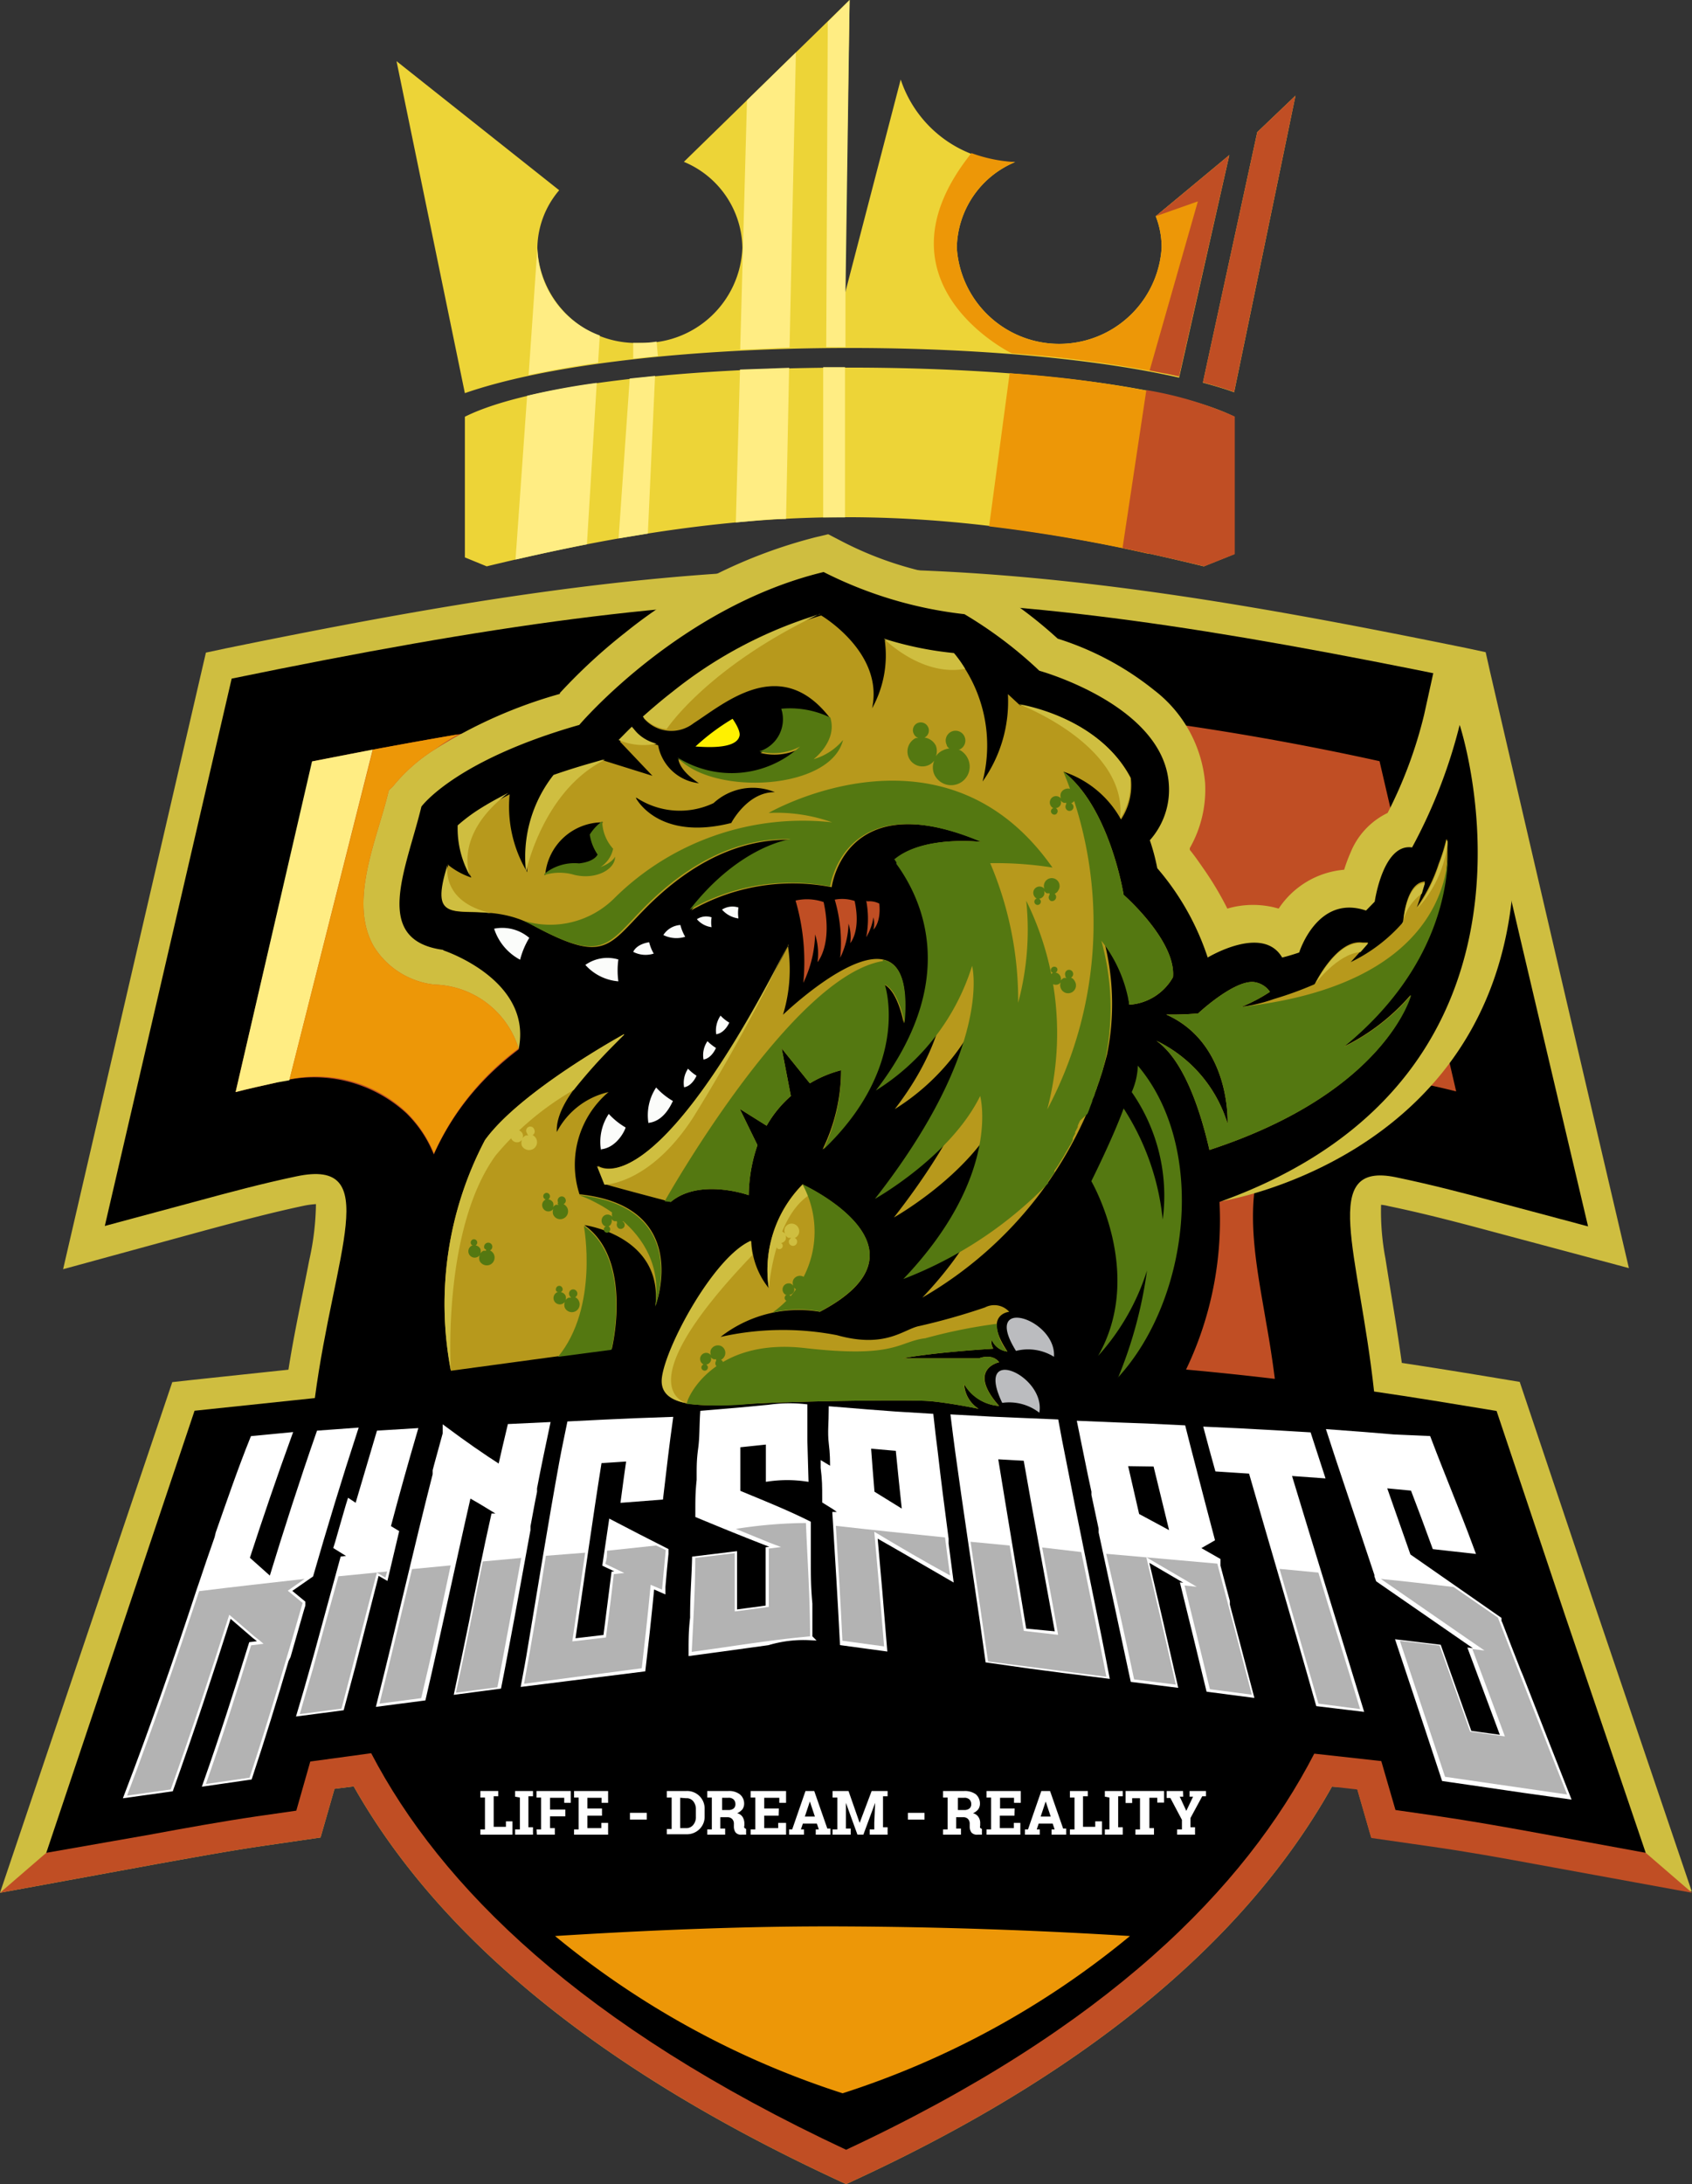 <svg xmlns="http://www.w3.org/2000/svg" viewBox="0 0 77.49 100"><rect x="0" y="0" width="77.49" height="100" fill="#333333" stroke="none"/><defs><style>.cls-1{fill:#cfbe40;}.cls-1,.cls-10,.cls-11,.cls-2,.cls-3,.cls-4,.cls-5,.cls-6,.cls-7,.cls-8,.cls-9{fill-rule:evenodd;}.cls-2{fill:#c04e24;}.cls-4{fill:#ffed83;}.cls-5{fill:#b7991c;}.cls-6{fill:#547811;}.cls-7{fill:#fbfcfa;}.cls-8{fill:#fff100;}.cls-9{fill:#bbbcbf;}.cls-10{fill:#ed9707;}.cls-11{fill:#edd437;}.cls-12,.cls-14{fill:#fff;}.cls-12{stroke:#fff;stroke-miterlimit:10;stroke-width:0.25px;}.cls-13{fill:#b3b3b3;}</style></defs><title>Asset 25@100px</title><g id="Layer_2" data-name="Layer 2"><g id="Layer_1-2" data-name="Layer 1"><path class="cls-1" d="M61,81.8c-4.65,8.3-13.23,14-21.65,17.92l-.6.28-.6-.28C29.72,95.78,20.9,90.09,16.2,81.79l-.88.11-.64,2.23L12,84.52c-1.62.24-3.24.54-4.86.83L0,86.66,7.89,63.28l.9-.1,4.42-.47c.26-1.67.62-3.29.95-5a12.4,12.4,0,0,0,.31-2.58,3.87,3.87,0,0,0-.58.08c-1.51.32-3,.72-4.49,1.12L2.89,58.11,9.43,29.88l.89-.19c9.79-2,19.71-3.77,29.73-3.63,9.13.13,18.18,1.79,27.1,3.61l.89.19.2.89q2.9,12.53,5.82,25l.54,2.31-6.51-1.74c-1.49-.4-3-.79-4.5-1.1a2.12,2.12,0,0,0-.34-.06,11.55,11.55,0,0,0,.2,2.46c.25,1.6.53,3.18.75,4.78,1.52.23,3,.47,4.56.73l.84.14,3.27,9.74h0l4.61,13.59-7.11-1.3c-1.62-.3-3.24-.59-4.86-.82l-2.72-.39-.64-2.22L61,81.8"/><path class="cls-2" d="M61,81.8c-4.65,8.3-13.23,14-21.65,17.92l-.6.28-.6-.28C29.72,95.78,20.9,90.09,16.2,81.79l-.88.11-.64,2.23L12,84.52c-1.62.24-3.24.54-4.86.83L0,86.66l2.12-1.83,4.73-9.46,23.48-6.25,33,5.46L75.37,84.83l2.12,1.83-7.11-1.3c-1.62-.3-3.24-.59-4.86-.82l-2.72-.39-.64-2.22L61,81.8"/><path class="cls-3" d="M38.74,98.43c12-5.6,18.28-12,21.45-18.14l3.07.34.65,2.24,1.81.26c1.64.24,3.28.53,4.91.83l4.74.87L71.69,74h0l-3.15-9.4c-2-.33-3.81-.63-5.61-.89-.7-6.42-2.53-10.54,1-9.81,1.54.32,3.06.71,4.57,1.12l4.23,1.13C70,44.57,69.13,40.92,66.86,31.07c-22.8-4.67-32.33-4.92-56.25,0L4.8,56.13,9,55c1.51-.41,3-.81,4.57-1.14,4-.85,1.74,3.44.85,10.15l-5.51.58L2.12,84.83,6.85,84c1.63-.3,3.27-.6,4.91-.84l1.81-.26.64-2.25L17,80.27c3.18,6.09,9.57,12.46,21.76,18.16"/><path class="cls-2" d="M58.38,63.09q-.16-1.25-.39-2.52c-.54-3.24-1.5-7.23,1.3-9.77a6,6,0,0,1,5.5-1.26c.64.13,1.27.27,1.9.43L63.18,34.85A128.05,128.05,0,0,0,40,31.92c-8.63-.12-17.23,1.26-25.68,2.94L10.79,50c.62-.16,1.26-.3,1.89-.44a6.25,6.25,0,0,1,5.94,1.42c2.68,2.66,1.56,6.6.9,9.81-.19.94-.37,1.87-.52,2.8,16.79-1.64,26.86-1.94,39.38-.46"/><path class="cls-4" d="M17.07,34.32l-2.78.54L10.79,50c.62-.16,1.26-.3,1.89-.44l.57-.1Z"/><path class="cls-1" d="M25.64,31.73a25.52,25.52,0,0,1,3-2.77,22.89,22.89,0,0,1,8.7-4.36l.59-.14.54.28a16,16,0,0,0,5.74,1.75h.4l.35.19a20.36,20.36,0,0,1,3.48,2.56,13.52,13.52,0,0,1,4.42,2.36,6,6,0,0,1,2.33,4.23,5.41,5.41,0,0,1-.7,3l0,.08c.22.27.42.56.6.82a14.68,14.68,0,0,1,1.12,1.87,4.17,4.17,0,0,1,2.35,0,4,4,0,0,1,3-1.78,7.06,7.06,0,0,1,.29-.78,3.45,3.45,0,0,1,1.7-1.82,20.3,20.3,0,0,0,1.67-4.49l.56-2.54,2,.46.64,1.92a22.51,22.51,0,0,1,.8,8.75C67.82,53.16,55.92,55,55.92,55L55,51.14S24.68,51,23.75,48a4.15,4.15,0,0,0-3.85-2.92,3.75,3.75,0,0,1-2.77-1.73c-1.17-2,.08-4.8.6-6.86l.08-.31L18,36a7.8,7.8,0,0,1,1.9-1.68,21.59,21.59,0,0,1,5.74-2.55"/><path class="cls-3" d="M20.3,43.49c-3.29-.44-1.7-3.67-1-6.56,0,0,1.52-2.11,7.23-3.74,0,0,4.59-5.41,11.19-7a18.91,18.91,0,0,0,6.45,1.93,19.36,19.36,0,0,1,3.43,2.59h0s5.7,1.57,5.93,5.2a3.47,3.47,0,0,1-.87,2.56A9.52,9.52,0,0,1,53,39.75a12,12,0,0,1,2.31,4.09h0s2.52-1.53,3.41,0c.25-.06.51-.14.78-.23,0,0,.83-2.68,3.06-1.92l.4-.41s.38-2.68,1.71-2.48a23.88,23.88,0,0,0,2.18-5.61s5.31,16-11,21.84a15.83,15.83,0,0,1-2.38,9.22L42.2,72.83S40.28,75.94,32.72,75s-10.89-2.22-11.41-2.81-2.95-6.51-2.95-6.51c.13-6.53-.59-13.09,5.39-17.63h0c.67-3.19-3.45-4.54-3.45-4.54Z"/><path class="cls-5" d="M29.12,36.53s1,2,4.37,1.15c0,0,.74-1.43,2-1.41a2.65,2.65,0,0,0-2.81.5,3.61,3.61,0,0,1-3.52-.24m-4.19,3.53a2.64,2.64,0,0,1,2.65-2.41,2.18,2.18,0,0,0-.57.61,2.12,2.12,0,0,0,.36.91s-.12.33-.85.41A2.18,2.18,0,0,0,24.93,40.06Zm-4.43-.48c-1.1,3.5,1.15,1.32,3.86,2.78,3.23,1.75,3.43,1,5.09-.7s3.95-3.29,6.79-3.21c0,0-2.32.28-4.62,3.23a9.34,9.34,0,0,1,6.43-1.06s.59-4.74,6.89-2.07c0,0-2.67-.33-4,.81,0,0,5.32,4.49,0,11.42a10.36,10.36,0,0,0,4.41-5.71s1,3.7-4.45,10.67c0,0,3.45-1.93,4.82-4.71,0,0,1,3.64-3.52,8.38A18.06,18.06,0,0,0,50.7,48.28a11.61,11.61,0,0,0-.19-5.41A6.34,6.34,0,0,1,51.72,46a2.48,2.48,0,0,0,2-1.26c.15-1.67-2.26-3.77-2.26-3.77h0s-.63-4-2.76-5.64a4.69,4.69,0,0,1,2.64,2.19,2.84,2.84,0,0,0,.45-1.9c-1.48-2.81-5.09-3.34-5.09-3.34l-.54-.5a6.31,6.31,0,0,1-1.16,4,6.58,6.58,0,0,0-1.27-5.81,15.68,15.68,0,0,1-3.21-.66,5,5,0,0,1-.58,3.12c.55-2.56-2.33-4.25-2.33-4.25a20,20,0,0,0-6.77,3.56c-.44.34-.9.73-1.36,1.14a1.66,1.66,0,0,0,2.29.23c1.42-.91,4-3.2,6.27-.2a4.24,4.24,0,0,0-2.22-.39,1.54,1.54,0,0,1-1,1.95,2.59,2.59,0,0,0,1.86-.22,4.64,4.64,0,0,1-5.61.5s0,.5.94,1.11a2.14,2.14,0,0,1-1.87-1.74,1.93,1.93,0,0,1-1.14-.78c-.21.2-.41.41-.61.61l1.49,1.57-2.24-.7-.52.15c-.56.16-1.14.34-1.71.54a6.08,6.08,0,0,0-1.26,4.43,5.83,5.83,0,0,1-.81-3.57c-.43.22-.84.44-1.24.69a7.87,7.87,0,0,0-1.08.8,4.47,4.47,0,0,0,.57,2.32A3.39,3.39,0,0,1,20.5,39.58Z"/><path class="cls-1" d="M30.08,34.05a1.93,1.93,0,0,1-1.14-.78c-.21.2-.41.41-.61.61a2.94,2.94,0,0,0,1.75.17"/><path class="cls-1" d="M51.3,37.48a2.84,2.84,0,0,0,.45-1.9c-1.48-2.81-5.09-3.34-5.09-3.34s5,1.88,4.64,5.24"/><path class="cls-1" d="M44.2,30.62a5.5,5.5,0,0,0-.51-.72,15.68,15.68,0,0,1-3.21-.66S42.21,31,44.2,30.62"/><path class="cls-6" d="M38,32.84a4.24,4.24,0,0,0-2.22-.39,1.54,1.54,0,0,1-1,1.95,2.59,2.59,0,0,0,1.86-.22,4.64,4.64,0,0,1-5.61.5c1.59,1.76,7,1.52,7.58-.8a2.76,2.76,0,0,1-1.35.88s1.12-.85.76-1.92"/><path class="cls-6" d="M24.93,40.06a2.41,2.41,0,0,1,1.39,0c1,.23,1.86-.27,1.85-.84,0,0-.11.27-.67.48a1.33,1.33,0,0,0,.58-.84,1.93,1.93,0,0,1-.5-1.26,2.18,2.18,0,0,0-.57.61,2.12,2.12,0,0,0,.36.91s-.12.33-.85.41a2.18,2.18,0,0,0-1.59.48"/><path class="cls-1" d="M23.15,41.91ZM20.5,39.58c-.83,2.65.26,2,2,2.23C20.14,41.29,20.5,39.58,20.5,39.58Z"/><path class="cls-1" d="M23.28,36.3c-.43.22-.84.44-1.24.69a7.87,7.87,0,0,0-1.08.8,4.47,4.47,0,0,0,.57,2.32s-.81-1.85,1.75-3.81"/><path class="cls-1" d="M27.7,34.79l-.12,0-.52.15c-.56.16-1.14.34-1.71.54a6.08,6.08,0,0,0-1.26,4.43S24.87,36.19,27.7,34.79Z"/><path class="cls-1" d="M37.57,28.11a20,20,0,0,0-6.77,3.56c-.44.34-.9.73-1.36,1.14a1.63,1.63,0,0,0,1.09.57s1.86-2.83,7-5.27"/><path class="cls-6" d="M41.34,39.8l0,0Zm3.6-1.25s-2.67-.33-4,.81H41l0,0h0l0,0v0l0,0,0,0,0,0,0,0,0,0,0,0,0,0,0,0,0,0,0,0,0,0,0,0,0,0,0,0,0,0,0,0,0,.05,0,0,0,0,0,0,.05.06,0,0a.35.35,0,0,1,0,.08l0,0c1.24,1.7,2.89,5.41-.94,10.38a10.36,10.36,0,0,0,4.41-5.71s1,3.7-4.45,10.67c0,0,3.45-1.93,4.82-4.71,0,0,1,3.64-3.52,8.38A18.52,18.52,0,0,0,48,54.18.35.35,0,0,0,48,54.1h0l.12-.18.05-.06.12-.18,0-.08.11-.16.08-.12.08-.13.08-.13.08-.13.09-.16.06-.1a1.62,1.62,0,0,0,.1-.18l.06-.09.1-.2,0-.09a2.12,2.12,0,0,1,.11-.21l0-.07.12-.23,0-.06a2.56,2.56,0,0,1,.11-.24l0,0L49.8,51l0,0a2.33,2.33,0,0,0,.11-.28l0,0,.11-.29v0c0-.1.08-.2.11-.3v0c0-.1.07-.21.11-.32h0c0-.1.07-.21.11-.32v0c0-.11.07-.22.1-.32v0a2.14,2.14,0,0,0,.09-.34h0l.09-.35a11.61,11.61,0,0,0-.19-5.41A6.34,6.34,0,0,1,51.72,46a2.48,2.48,0,0,0,2-1.26c.15-1.67-2.26-3.77-2.26-3.77h0s-.63-4-2.76-5.64a18.16,18.16,0,0,1-.74,15.47A13.7,13.7,0,0,0,47,41.24a12.91,12.91,0,0,1-.37,4.67,16.08,16.08,0,0,0-1.28-6.39,16.59,16.59,0,0,1,2.85.2c-5-7.13-13-2.5-13-2.5a7.61,7.61,0,0,1,2.91.43,12.26,12.26,0,0,0-10,3.5,4.16,4.16,0,0,1-4.15,1l.37.18c3.23,1.75,3.43,1,5.09-.7s3.95-3.29,6.79-3.21c0,0-2.32.28-4.62,3.23a9.34,9.34,0,0,1,6.43-1.06S38.64,35.88,44.94,38.55Z"/><path class="cls-5" d="M36.08,43.27a7.12,7.12,0,0,1-.22,3.19s6.23-6,5.53.39c0,0-.26-1.47-.91-1.78,0,0,1.26,3.67-2.81,7.56A8.31,8.31,0,0,0,38.52,49a5.35,5.35,0,0,0-1.43.6L35.8,48l.42,2.18a5.3,5.3,0,0,0-1.11,1.36l-1.23-.77.81,1.66a7.28,7.28,0,0,0-.4,2.29s-2.24-.8-3.57.31c0,0-2.37-.62-3-.81l-.34-.85s2.55,2.07,8.74-10.12"/><path class="cls-1" d="M27.68,54.24l-.34-.85s2.55,2.07,8.74-10.12a85.76,85.76,0,0,1-4.32,7.87c-2,3.1-4.08,3.1-4.08,3.1"/><path class="cls-6" d="M40.43,43.94c.73.14,1.18.93,1,2.91,0,0-.26-1.47-.91-1.78,0,0,1.26,3.67-2.81,7.56A8.31,8.31,0,0,0,38.52,49a5.35,5.35,0,0,0-1.43.6L35.8,48l.42,2.18a5.3,5.3,0,0,0-1.11,1.36l-1.23-.77.81,1.66a7.28,7.28,0,0,0-.4,2.29s-2.24-.8-3.57.31L30.44,55s5.78-10.31,10-11"/><path class="cls-6" d="M51.2,63.09a19.86,19.86,0,0,0,1.33-4.92,10.54,10.54,0,0,1-2.24,3.91c2.16-3.78-.31-8-.31-8s1-2,1.48-3.33a11.47,11.47,0,0,1,1.79,5.09A8.31,8.31,0,0,0,51.83,50a3.22,3.22,0,0,0,.28-1.21c3.18,3.75,2.39,10.68-.91,14.28"/><path class="cls-5" d="M28.58,47.35s-4.74,2.59-6.37,4.85a16.14,16.14,0,0,0-1.56,10.56l7.37-1s1-4.08-1.26-5.67c0,0,3.6.48,3.26,3.7,0,0,1.73-4.56-3.48-5.11A4.36,4.36,0,0,1,27.87,50a3.56,3.56,0,0,0-2.37,1.83c-.08-1.52,2.06-3.38,3.08-4.46"/><path class="cls-1" d="M28.58,47.35s-4.74,2.59-6.37,4.85a16.14,16.14,0,0,0-1.56,10.56s-.42-6.45,2.05-9.86a13.19,13.19,0,0,1,3.58-3,25.92,25.92,0,0,1,2.3-2.52"/><path class="cls-6" d="M30,59.83s1.73-4.56-3.48-5.11c0,0,4.09,1.35,3.48,5.11"/><path class="cls-6" d="M25.57,62.12,28,61.8s1-4.08-1.26-5.67c0,0,.7,3.71-1.19,6"/><path class="cls-2" d="M36.44,41.25A10,10,0,0,1,36.79,45a5.43,5.43,0,0,0,.54-2.22,2.87,2.87,0,0,1,.11,1.27s.71-.79.28-2.75a2.35,2.35,0,0,0-1.28-.07"/><path class="cls-2" d="M38.23,41.19a7,7,0,0,1,.25,2.66,3.77,3.77,0,0,0,.38-1.56,2,2,0,0,1,.08.89s.5-.55.2-1.93a1.8,1.8,0,0,0-.91-.06"/><path class="cls-2" d="M39.67,41.23a4.42,4.42,0,0,1,0,1.68A2.42,2.42,0,0,0,40,42a1.12,1.12,0,0,1,0,.56s.36-.31.27-1.19a1,1,0,0,0-.56-.1"/><path class="cls-7" d="M26.81,44.18a2.27,2.27,0,0,0,1.51.75,3.65,3.65,0,0,1,0-1,1.75,1.75,0,0,0-1.5.24"/><path class="cls-7" d="M29.7,51.44a2.3,2.3,0,0,1,.35-1.65,3.28,3.28,0,0,0,.77.62c-.05.07-.37.92-1.12,1"/><path class="cls-7" d="M27.53,52.69A2.31,2.31,0,0,1,27.88,51a3.28,3.28,0,0,0,.77.62c0,.07-.37.92-1.12,1"/><path class="cls-7" d="M29,43.58a1.23,1.23,0,0,0,.94.08,2,2,0,0,1-.21-.52s-.55.06-.73.44"/><path class="cls-7" d="M30.38,42.81a1.34,1.34,0,0,0,1,.08,2.11,2.11,0,0,1-.22-.54,1,1,0,0,0-.78.46"/><path class="cls-7" d="M31.92,42.09a1.06,1.06,0,0,0,.67.36,1.36,1.36,0,0,1,0-.45.77.77,0,0,0-.68.09"/><path class="cls-7" d="M33.07,41.65a1.21,1.21,0,0,0,.75.4,1.68,1.68,0,0,1,0-.5.89.89,0,0,0-.76.1"/><path class="cls-7" d="M22.63,42.52a2.46,2.46,0,0,0,1.19,1.42,3.66,3.66,0,0,1,.42-1,1.9,1.9,0,0,0-1.61-.42"/><path class="cls-7" d="M31.33,49.78a1.17,1.17,0,0,1,.18-.85,2,2,0,0,0,.39.32s-.19.47-.57.53"/><path class="cls-7" d="M32.22,48.51a1.13,1.13,0,0,1,.18-.84,2.31,2.31,0,0,0,.39.31s-.19.47-.57.53"/><path class="cls-7" d="M32.8,47.35A1.2,1.2,0,0,1,33,46.5a1.76,1.76,0,0,0,.4.32s-.19.46-.58.53"/><path class="cls-5" d="M66.29,38.51s0,.15,0,.42c0,1.3-.27,5.32-4.77,9a9.64,9.64,0,0,0,3.08-2.37S63.49,50,55.39,52.65c-.46-2-1.22-4.14-2.43-5a6.23,6.23,0,0,1,3.26,3.8s.18-3.67-2.81-5a14.44,14.44,0,0,0,1.46-.05s1.6-1.5,2.53-1.44a1.05,1.05,0,0,1,.76.45,7.39,7.39,0,0,1-1.31.69,7.38,7.38,0,0,0,1.49-.36,16.11,16.11,0,0,0,1.87-.68s1-2.07,2.19-1.91l.26,0c-.39.46-.8.9-.8.9a7.44,7.44,0,0,0,2.4-1.83s.11-1.82,1-1.86c-.17.63-.37,1.18-.37,1.18a7.39,7.39,0,0,0,1-2,8.25,8.25,0,0,0,.35-1.13"/><path class="cls-1" d="M66.29,38.51h0a.65.65,0,0,1,0,.16,5.36,5.36,0,0,1-1.39,2.94,7.39,7.39,0,0,0,1-2,8.25,8.25,0,0,0,.35-1.13"/><path class="cls-1" d="M64.26,42.29s.11-1.82,1-1.86c-.05.17-.1.33-.14.48a2.27,2.27,0,0,0-.89,1.38"/><path class="cls-1" d="M60.21,45.1s1-2.07,2.19-1.91l.26,0-.35.4c-1.05.07-2.1,1.48-2.1,1.48"/><path class="cls-6" d="M66.32,38.83v.1c0,1.3-.27,5.32-4.77,9a9.64,9.64,0,0,0,3.08-2.37S63.49,50,55.39,52.65c-.46-2-1.22-4.14-2.43-5a6.23,6.23,0,0,1,3.26,3.8s.18-3.67-2.81-5a14.44,14.44,0,0,0,1.46-.05s1.6-1.5,2.53-1.44a1.05,1.05,0,0,1,.76.45,7.39,7.39,0,0,1-1.31.69l.26,0-.26,0c9-1,9.5-6,9.47-7.31"/><path class="cls-8" d="M31.85,34.18a10,10,0,0,1,1.7-1.27s.37.51.32.77c-.13.67-1.71.51-2,.5"/><path class="cls-6" d="M43.36,34.11a.45.45,0,1,1,.6.2l-.06,0a.86.86,0,0,1,.41.39.85.85,0,1,1-1.52.76.8.8,0,0,1,0-.64.68.68,0,0,1-.24.2.69.69,0,0,1-.92-.31.69.69,0,0,1,.31-.92l.12,0a.36.36,0,0,1-.21-.19.36.36,0,0,1,.16-.49.37.37,0,0,1,.49.17.36.36,0,0,1-.16.49.68.68,0,0,1,.52.37.69.69,0,0,1,0,.49.74.74,0,0,1,.31-.27.85.85,0,0,1,.31-.09.33.33,0,0,1-.12-.14"/><path class="cls-6" d="M48.81,36.86a.2.2,0,0,0,.09.25.18.18,0,1,0,.16-.33h0a.37.37,0,0,0,.17-.16.35.35,0,0,0-.16-.48.36.36,0,0,0-.48.16.39.39,0,0,0,0,.26.27.27,0,0,0-.1-.08.28.28,0,0,0-.38.13.29.29,0,0,0,.13.39l0,0a.16.16,0,0,0-.09.07.15.15,0,0,0,.07.21.14.14,0,0,0,.2-.07.15.15,0,0,0-.07-.21.27.27,0,0,0,.22-.15.26.26,0,0,0,0-.21.33.33,0,0,0,.13.11.22.22,0,0,0,.13,0l0,.06"/><path class="cls-6" d="M48.05,41a.18.18,0,0,0,.08.25.19.19,0,0,0,.17-.33h0a.33.33,0,0,0,.17-.16.36.36,0,1,0-.64-.32.39.39,0,0,0,0,.26.24.24,0,0,0-.09-.08.29.29,0,0,0-.39.13.3.3,0,0,0,.13.39l0,0a.16.16,0,0,0-.09.07.15.15,0,0,0,.07.21.15.15,0,0,0,.13-.27.29.29,0,0,0,.22-.16.26.26,0,0,0,0-.21.49.49,0,0,0,.13.12l.13,0a.21.21,0,0,0,0,.06"/><path class="cls-6" d="M48.79,44.67a.2.2,0,0,1,.09-.25.19.19,0,0,1,.25.09.19.19,0,0,1-.08.25h0a.33.33,0,0,1,.17.16.36.36,0,1,1-.64.32.36.36,0,0,1,0-.27.28.28,0,0,1-.1.09.3.3,0,0,1-.39-.13.29.29,0,0,1,.13-.39l0,0a.17.17,0,0,1-.09-.08.16.16,0,0,1,.28-.14.15.15,0,0,1-.07.21.29.29,0,0,1,.24.36.47.47,0,0,1,.13-.11.31.31,0,0,1,.13,0l-.05-.07"/><path class="cls-6" d="M22.19,57.17a.19.19,0,1,1,.34-.17.19.19,0,0,1-.09.25h0a.37.37,0,0,1,.17.16.36.36,0,0,1-.16.49.37.37,0,0,1-.48-.16.37.37,0,0,1,0-.27.39.39,0,0,1-.1.08.29.29,0,0,1-.26-.52l.05,0a.14.14,0,0,1-.09-.08.15.15,0,1,1,.21.07.3.3,0,0,1,.22.16.31.31,0,0,1,0,.21.37.37,0,0,1,.13-.12.31.31,0,0,1,.13,0l0-.06"/><path class="cls-1" d="M24.14,51.89a.19.19,0,1,1,.33-.17.19.19,0,0,1-.08.25h0a.36.36,0,0,1,0,.65.38.38,0,0,1-.49-.16.42.42,0,0,1,0-.27.34.34,0,0,1-.09.08.29.29,0,0,1-.39-.13.29.29,0,0,1,.13-.39l.05,0a.14.14,0,0,1-.09-.08.15.15,0,1,1,.2.07.29.29,0,0,1,.22.16.26.26,0,0,1,0,.21.41.41,0,0,1,.14-.12.28.28,0,0,1,.13,0l-.05-.06"/><path class="cls-6" d="M26.08,59.31a.19.19,0,0,1,.34-.17.18.18,0,0,1-.08.25h0a.35.35,0,0,1,.17.17.36.36,0,0,1-.16.48.36.36,0,0,1-.48-.16.37.37,0,0,1,0-.27.39.39,0,0,1-.1.08.29.29,0,1,1-.26-.52l.05,0a.2.2,0,0,1-.09-.07.17.17,0,0,1,.07-.21.15.15,0,0,1,.21.07.14.14,0,0,1-.07.2.3.3,0,0,1,.22.16.31.31,0,0,1,0,.21.28.28,0,0,1,.13-.11.22.22,0,0,1,.13,0l-.05-.06"/><path class="cls-6" d="M25.56,55.05a.19.19,0,0,1,.08-.25.18.18,0,0,1,.25.08.18.18,0,0,1-.08.25h0a.4.4,0,0,1,.17.17.36.36,0,0,1-.16.48.35.35,0,0,1-.48-.16.37.37,0,0,1,0-.27.24.24,0,0,1-.09.08.28.28,0,0,1-.39-.13.28.28,0,0,1,.13-.38l0,0a.18.18,0,0,1-.09-.08.15.15,0,0,1,.07-.21.15.15,0,0,1,.2.07.16.16,0,0,1-.06.21.31.31,0,0,1,.22.15.38.38,0,0,1,0,.21.28.28,0,0,1,.13-.11l.13,0a.1.1,0,0,1-.05-.06"/><path class="cls-6" d="M28.26,56a.2.2,0,0,0,.09.25.19.19,0,0,0,.24-.08.19.19,0,0,0-.08-.25h0a.38.38,0,0,0,.16-.15.35.35,0,0,0-.15-.47.34.34,0,0,0-.47.16.33.33,0,0,0,0,.26.2.2,0,0,0-.1-.08.27.27,0,0,0-.37.12.29.29,0,0,0,.12.38h.05a.2.2,0,0,0-.08.08.15.15,0,0,0,.06.2.14.14,0,0,0,.2-.07.15.15,0,0,0-.06-.2A.25.25,0,0,0,28,56a.27.27,0,0,0,0-.2.28.28,0,0,0,.13.11l.12,0s0,0,0,0"/><path class="cls-3" d="M39.32,60.23a3.08,3.08,0,0,0,1.13-.07,13.37,13.37,0,0,1,1.42-.53c.44-.08.91-.22,1.35-.34,1.33-.36,2.45-1.09,3.68-.08l.4.32c2.05.74,1.93,2.37,1.8,4.2l-.52-.32c.45,1,.34.48.15,1.58l-4.17,0a18.45,18.45,0,0,0-2.09-.3c-.51,0-1.11-.12-1.62-.11-.91,0-1.54,0-2.45,0-1.23,0-2.51,0-3.73.1l-.39,0c-1.37.08-3.81,1-4.7-.27A2,2,0,0,1,29.25,63,12,12,0,0,1,31,59a8.47,8.47,0,0,1,3-3.18l.63-.27a9,9,0,0,1,1.25-1.93l0-.06.53-.66.77.35a9.07,9.07,0,0,1,2.4,1.6A4,4,0,0,1,40.88,57a3.36,3.36,0,0,1-1.56,3.26"/><path class="cls-5" d="M33,61.21a13,13,0,0,1,5.33-.08c2.25.63,3.07-.29,3.78-.42a29.54,29.54,0,0,0,3-.85.92.92,0,0,1,1.11.2s-1.23.11-.08,1.82a.88.88,0,0,1-.71-.52s-.08.12.06.39c0,0-2.6.15-4.15.44,0,0,2.47,0,3.5,0,0,0,.6-.25.92.18,0,0-1.5.31,0,2a2,2,0,0,1-1.6-1,1.42,1.42,0,0,0,.66,1.13s-1.31-.27-2.23-.35-6.14,0-8.17.12-4.23.27-4.08-1.16,2.38-5.55,4.07-6.29a3.63,3.63,0,0,0,.8,2.16,5.58,5.58,0,0,1,1.54-4.75s6.36,2.91.8,5.83A5.81,5.81,0,0,0,33,61.21m3.79-7a.51.51,0,0,0-.07.1A.86.86,0,0,0,36.75,54.22Z"/><path class="cls-1" d="M35.21,59s.23-3.14,1.77-4.23l.31-.23c-.32-.19-.54-.29-.54-.29A5.58,5.58,0,0,0,35.21,59m1.54-4.75a.51.51,0,0,0-.07.1A.86.86,0,0,0,36.75,54.22Z"/><path class="cls-1" d="M31.46,64.24s-2.94-.59,3-6.78a5,5,0,0,1-.08-.65c-1.69.74-3.91,4.85-4.07,6.29-.07.68.39,1,1.12,1.14"/><path class="cls-6" d="M31.46,64.24c0-.21,1.2-3,5.4-2.52s4.28-.3,5.52-.45a24,24,0,0,1,3.27-.66,2.07,2.07,0,0,0,.48,1.27.88.88,0,0,1-.71-.52s-.08.12.06.39c0,0-2.6.15-4.15.44,0,0,2.47,0,3.5,0,0,0,.6-.25.92.18,0,0-1.5.31,0,2a2,2,0,0,1-1.6-1,1.42,1.42,0,0,0,.66,1.13s-1.31-.27-2.23-.35-6.14,0-8.17.12a13.76,13.76,0,0,1-3,0"/><path class="cls-6" d="M36.75,54.22a4.52,4.52,0,0,1-1.38,5.88h0a5,5,0,0,1,2.18-.05c5.56-2.92-.8-5.83-.8-5.83"/><path class="cls-9" d="M48.27,62.12a2.25,2.25,0,0,0-1.74-.27c-1.6-2.57,1.86-1.47,1.74.27"/><path class="cls-9" d="M47.6,64.68a2.26,2.26,0,0,0-1.7-.45c-1.31-2.73,2-1.26,1.7.45"/><path class="cls-6" d="M32.78,62.34a.18.18,0,1,0,.24-.08h0a.35.35,0,0,0,.16-.16.35.35,0,0,0-.15-.47.36.36,0,0,0-.47.16.34.34,0,0,0,0,.26.34.34,0,0,0-.09-.08.28.28,0,0,0-.38.13.28.28,0,0,0,.13.37l0,0a.18.18,0,0,0-.08.07.14.14,0,0,0,.07.2.14.14,0,0,0,.19-.06.14.14,0,0,0-.06-.2.29.29,0,0,0,.21-.16.25.25,0,0,0,0-.19.27.27,0,0,0,.13.1.28.28,0,0,0,.12,0,.09.09,0,0,0,0,.06"/><path class="cls-6" d="M36.54,59.15a.19.19,0,0,0,.08.24.19.19,0,0,0,.25-.08.18.18,0,0,0-.08-.24h0a.41.41,0,0,0,.16-.16.34.34,0,0,0-.16-.46.34.34,0,0,0-.46.15.34.34,0,0,0,0,.26.39.39,0,0,0-.1-.08.28.28,0,0,0-.25.5l.05,0a.13.13,0,0,0-.08.08.14.14,0,0,0,.06.19.14.14,0,0,0,.2-.06.15.15,0,0,0-.06-.2.29.29,0,0,0,.21-.15.28.28,0,0,0,0-.2.43.43,0,0,0,.12.11.31.31,0,0,0,.13,0l-.05.06"/><path class="cls-1" d="M36.15,56.76a.19.19,0,1,0,.25-.08h0a.33.33,0,0,0,.17-.16.35.35,0,0,0-.16-.46.34.34,0,0,0-.46.15.34.34,0,0,0,0,.26l-.1-.07a.27.27,0,0,0-.37.12.28.28,0,0,0,.12.38h.05s-.07,0-.08.08a.15.15,0,0,0,.06.2.16.16,0,0,0,.2-.07.15.15,0,0,0-.06-.2.28.28,0,0,0,.21-.15.34.34,0,0,0,0-.2.32.32,0,0,0,.12.11.31.31,0,0,0,.13,0l-.05.06"/><path class="cls-10" d="M19.87,52.82A12.26,12.26,0,0,1,23.75,48h0a4.15,4.15,0,0,0-3.85-2.92,3.75,3.75,0,0,1-2.77-1.73c-1.17-2,.08-4.8.6-6.86l.08-.31L18,36a7.8,7.8,0,0,1,1.9-1.68A10.89,10.89,0,0,1,21,33.62c-1.31.22-2.62.46-3.92.7l-3.82,15.1a6,6,0,0,1,5.37,1.52,5.57,5.57,0,0,1,1.25,1.88"/><path class="cls-11" d="M56.53,19.07l0,6.3-1.4.56c-12.25-3-20.46-3-32.84,0l-1-.41,0-6.44c6-3,29.23-3,35.24,0m-1.44-1.56c.51.14,1,.28,1.43.44L59.33,4.38,57.58,6.05ZM38.91,0,31.32,7.41h0A4.33,4.33,0,0,1,34,11.35,4.53,4.53,0,0,1,29.3,15.7a4.53,4.53,0,0,1-4.69-4.35,4.15,4.15,0,0,1,1-2.64L18.16,2.8,21.29,18c7.19-2.5,23.76-2.73,32.71-.71L56.3,7.1,52.93,9.9a3.89,3.89,0,0,1,.27,1.45,4.7,4.7,0,0,1-9.38,0,4.33,4.33,0,0,1,2.67-3.93,5.51,5.51,0,0,1-5.24-3.78l-2.57,9.87Z"/><path class="cls-10" d="M45.3,24.09l.94-7a51.59,51.59,0,0,1,7,.94l-.62,7.33a72.6,72.6,0,0,0-7.32-1.26m1.06-7.92a57.18,57.18,0,0,1,7,.93h0l2.86-9.9L52.93,9.9a3.89,3.89,0,0,1,.27,1.45,4.7,4.7,0,0,1-9.38,0,4.33,4.33,0,0,1,2.67-3.93,6.85,6.85,0,0,1-2-.41c-4.75,5.93,1.83,9.16,1.83,9.16Z"/><path class="cls-2" d="M55.09,17.51c.51.14,1,.28,1.43.44L59.33,4.38,57.58,6.05Zm-2.59.35-1.09,7.23c1.21.25,2.45.53,3.74.84l1.4-.56,0-6.3A16.67,16.67,0,0,0,52.5,17.86Zm.14-.9c.47.09.93.18,1.36.28L56.3,7.1,52.93,9.9l1.93-.68L52.64,17Z"/><path class="cls-4" d="M27.33,17.53l-.45,7.39c-1.06.21-2.14.44-3.27.7l.53-7.5a32.18,32.18,0,0,1,3.19-.59m.14-2.17a4.37,4.37,0,0,1-2.86-4l-.4,5.81c1-.21,2.05-.4,3.18-.56Z"/><path class="cls-4" d="M30,17.21l-.33,7.22-1.34.22.51-7.32L30,17.21m.07-1.57a4.93,4.93,0,0,1-.78.06H29l0,.72,1.13-.12Z"/><path class="cls-4" d="M36.14,16.85,36,23.76c-.76,0-1.52.09-2.3.16l.19-7,2.26-.08m.3-14.44L34.21,4.59,33.9,16c.75,0,1.5-.07,2.26-.09Z"/><path class="cls-4" d="M38.7,16.81l0,6.88h-1l0-6.88h.9M38.91,0l-1,1-.07,14.89h.88V13.51Z"/><path class="cls-10" d="M51.75,88.64c-4.32-.27-8.74-.42-13.16-.44s-8.84.17-13.17.44a39.86,39.86,0,0,0,13.17,7.2,39.76,39.76,0,0,0,13.16-7.2"/><path class="cls-12" d="M14.23,72.1l-1.05.73.68.56,0,.1-.07.23-.6,2.1L13.1,76c-.53,1.8-1.08,3.58-1.67,5.36l-2,.29c.74-2.1,1.42-4.22,2.08-6.35l.56-.07h0c-.16-.14-.24-.2-.41-.33l-1.16-1c-.85,2.67-1.72,5.32-2.68,8l-2,.28C7,79.1,8.08,76,9.13,72.8l.08-.23c.29-.87.44-1.3.74-2.16L10,70.2c.51-1.45,1-2.89,1.58-4.33l1.66-.16c-.68,1.87-1.32,3.75-1.94,5.65l1.12,1c.69-2.26,1.41-4.5,2.19-6.74l1.64-.12C15.54,67.67,14.87,69.88,14.23,72.1Z"/><path class="cls-12" d="M17.66,72.19l-.4-.23c-.37,1.43-.73,2.86-1.1,4.29l-.52,1.94-1.91.25c.23-.78.35-1.17.58-2,.29-1,.43-1.57.72-2.61l.67-2.45.53-.06-.45-.27v0l-.37-.23.06-.19c.19-.68.29-1,.49-1.7l.05-.16.35.23c.33-1.13.67-2.25,1-3.38l1.63-.1c-.43,1.47-.84,2.93-1.23,4.41l.38.23Z"/><path class="cls-12" d="M25.06,65.24c-.21,1-.41,1.93-.59,2.89l0,.16c-.13.63-.18.95-.3,1.58l0,.17c-.25,1.35-.49,2.7-.73,4-.19,1-.39,2.11-.6,3.16l-1.9.25c.23-1.07.45-2.14.67-3.21.32-1.61.64-3.22,1-4.82l.53,0c-.69-.41-1-.62-1.68-1-.71,3.1-1.36,6.22-2.08,9.32L17.38,78c.88-3.49,1.67-7,2.56-10.49l0-.18L20,67.1l.4-1.46,0-.18c.82.61,1.66,1.2,2.52,1.75.17-.76.26-1.13.44-1.89Z"/><path class="cls-12" d="M30.49,71v.14c-.06.6-.09.91-.14,1.51l0,.16-.5-.22c-.08.86-.13,1.29-.22,2.15h0c-.08.67-.11,1-.19,1.67L26,76.84,24,77.09c.13-.7.19-1,.31-1.74.47-2.81.92-5.61,1.43-8.41.13-.7.2-1,.35-1.74l1.6-.08,1.34-.06L30.69,65c-.09.67-.14,1-.22,1.68s-.13,1.11-.22,1.86l-1.69.13c.1-.75.15-1.13.26-1.89l-1.38.09c-.44,2.76-.82,5.52-1.23,8.28l1.54-.18c.13-1,.25-1.94.37-2.9l.47-.05-.87-.41L28,69.72C29,70.24,29.46,70.48,30.49,71Z"/><path class="cls-12" d="M36.85,64.41c0,.62,0,.93,0,1.54l.05,1.75a6.09,6.09,0,0,0-1.7,0V66l-1.42.15c0,.88,0,1.32,0,2.19,1.1.46,2.17.88,3.23,1.41v.15l0,1.39v.14c0,.8,0,1.2.07,2,0,.61,0,.92,0,1.54a5.72,5.72,0,0,0-1.91.23l-1.59.22-1.92.26c0-.64,0-1,.07-1.61,0-1.08.06-1.62.09-2.69l1.81-.22c0,1.07,0,1.6,0,2.67l1.56-.21c0-1.07,0-1.6,0-2.67l.56-.07h0l-.53-.2c-1.09-.42-2.17-.86-3.25-1.31v-.16c0-.58,0-.87.06-1.45v-.14c0-.52,0-.78.07-1.3s.05-1,.09-1.61l1.65-.14,1.38-.13A6.65,6.65,0,0,1,36.85,64.41Z"/><path class="cls-12" d="M41,64.75l1.63.1c.07.64.11,1,.19,1.61.15,1.32.32,2.63.5,4l0,.22.2,1.54c-1.16-.67-2.32-1.35-3.47-2q.24,2.63.45,5.25l-1.91-.26c-.1-2-.22-3.9-.34-5.86l.46,0L38.23,69l-.45-.28V68.6c0-.56,0-.84-.07-1.4v-.13l.43.26c0-.5,0-.76-.06-1.26s0-.93,0-1.55l1.6.13Zm.45,4.56c-.11-1-.21-2-.31-3l-1.38-.12c.06.87.1,1.31.17,2.18Z"/><path class="cls-12" d="M48.69,66.83c.53,2.74,1.1,5.46,1.65,8.2.13.67.2,1,.33,1.69l-1.91-.24-1.6-.21L45.25,76c-.09-.65-.14-1-.23-1.63-.38-2.62-.78-5.23-1.14-7.85-.09-.65-.13-1-.21-1.63l1.65.09,1.38.06,1.66.07C48.49,65.81,48.55,66.15,48.69,66.83Zm-.23,8c-.49-2.69-1-5.37-1.47-8.07l-1.42-.08c.43,2.66.88,5.31,1.32,8Z"/><path class="cls-12" d="M52.52,65.3l1.66.08c.18.71.27,1.07.46,1.79.28,1.09.57,2.19.86,3.29l-.73.42,1,.57,0,.08,0,.17.43,1.62,0,.16,1.08,4.11-1.92-.25c-.38-1.58-.77-3.17-1.16-4.75l.56.06,0,0-.6-.35-1.71-1c.46,1.94.91,3.89,1.35,5.83l-1.91-.24q-.72-3.37-1.45-6.74l0-.17-.33-1.55,0-.15c-.12-.55-.18-.83-.29-1.38l-.35-1.72,1.67.07Zm1.21,5c-.27-1.09-.53-2.19-.8-3.28L51.51,67l.55,2.4Z"/><path class="cls-12" d="M60.53,67.55,59,67.44c1.09,3.6,2.2,7.19,3.3,10.79L60.38,78c-1-3.55-2.06-7.1-3.08-10.65l-1.54-.1c-.2-.72-.3-1.08-.49-1.8l1.51.07,1.65.09,1.5.09Z"/><path class="cls-12" d="M65.41,65.87c.38,1,.56,1.44.94,2.4S67,69.89,67.41,71l-1.7-.19c-.39-1.07-.59-1.61-1-2.68L63.35,68l1.14,3.25,4.15,2.89,0,.09.06.14c.33.87.5,1.3.84,2.17l.09.21,1.21,3.1.94,2.39-2-.28-1.64-.24-2-.29-.77-2.33c-.43-1.3-.87-2.6-1.3-3.9l1.82.22c.47,1.31.93,2.63,1.4,3.94l1.59.22c-.49-1.33-1-2.67-1.49-4l.56.07,0,0-.67-.46-4.15-2.87-.06-.17,0-.06-.7-2.1-.07-.21-.63-1.88c-.31-.93-.47-1.4-.77-2.33l1.6.12,1.32.11Z"/><path class="cls-13" d="M13.18,72.83l.68.56c-.77,2.68-1.56,5.35-2.43,8l-2,.29c.74-2.1,1.42-4.22,2.07-6.35l.57-.07h0c-.16-.14-.24-.2-.41-.33l-1.16-1c-.85,2.67-1.72,5.32-2.68,8l-2,.28C7,79.11,8.07,76,9.12,72.85c1.61-.2,3.22-.38,4.83-.56Z"/><path class="cls-13" d="M14.31,76.48c-.23.79-.35,1.18-.58,2l1.91-.25C16.2,76.12,16.73,74,17.26,72l.39.23.08-.28-2.23.22C15.11,73.58,14.71,75,14.31,76.48Z"/><path class="cls-13" d="M17.38,78l1.91-.25c.48-2,.91-4,1.35-6.08l-1.77.17C18.39,73.85,17.9,75.91,17.38,78Z"/><path class="cls-13" d="M20.88,77.5l1.9-.25q.57-3,1.09-5.92l-1.76.16C21.71,73.5,21.32,75.5,20.88,77.5Z"/><path class="cls-13" d="M30.32,72.78c.07-.73.1-1.09.17-1.81l-.44-.21L27.8,71c0,.24,0,.36-.08.6l.87.42-.48.05c-.11,1-.23,1.93-.36,2.9l-1.54.18c.2-1.35.39-2.7.59-4.06L25,71.23c-.32,2-.64,3.91-1,5.86l5.39-.71c.08-.67.11-1,.19-1.67h0c.09-.86.14-1.29.22-2.15Z"/><path class="cls-13" d="M35.24,70.63l.53.2h0l-.56.07c0,1.07,0,1.6,0,2.67l-1.56.21c0-1.07,0-1.6,0-2.67l-1.81.22c0,1.43-.09,2.87-.16,4.3,1.8-.24,3.61-.55,5.42-.71,0-1.73-.12-3.46-.19-5.19A21.39,21.39,0,0,0,33.7,70Z"/><path class="cls-13" d="M38.58,75.12l1.91.26q-.21-2.62-.45-5.25c1.15.69,2.31,1.37,3.47,2-.09-.69-.14-1-.23-1.74-1.67-.17-3.33-.34-5-.53C38.39,71.64,38.5,73.38,38.58,75.12Z"/><path class="cls-13" d="M47.73,70.85c.24,1.32.49,2.63.73,4l-1.57-.18c-.21-1.31-.43-2.61-.65-3.91l-1.79-.17c.27,1.83.54,3.65.8,5.48l5.42.7c-.37-1.9-.76-3.81-1.15-5.71Z"/><path class="cls-13" d="M51.94,76.89l1.91.24c-.44-1.94-.89-3.89-1.35-5.83l1.71,1,.6.35,0,0-.56-.06c.39,1.58.78,3.17,1.16,4.75l1.92.25q-.78-3-1.58-6l-5.09-.45Q51.33,74,51.94,76.89Z"/><path class="cls-13" d="M60.38,78l1.91.25C61.66,76.15,61,74.08,60.38,72l-1.78-.17C59.19,73.88,59.79,75.93,60.38,78Z"/><path class="cls-13" d="M66.57,72.66c-1.11-.13-2.22-.26-3.33-.37l4.08,2.82.67.46,0,0-.56-.07c.5,1.34,1,2.67,1.49,4l-1.59-.22c-.47-1.31-.93-2.63-1.4-3.94l-1.82-.22,2.07,6.23,5.59.81q-1.59-4-3.17-8.1Z"/><path class="cls-14" d="M22,84v-.24l.21,0V82.3l-.21,0V82h.82v.24l-.21,0v1.4h.56l0-.25h.3V84Z"/><path class="cls-14" d="M23.59,82.26V82h.82v.24l-.21,0v1.42l.21,0V84h-.82v-.24l.22,0V82.3Z"/><path class="cls-14" d="M24.57,83.76l.21,0V82.3l-.21,0V82h1.57v.54h-.3l0-.23h-.65v.54h.7v.31h-.7v.54l.22,0V84h-.82Z"/><path class="cls-14" d="M27.57,83.13H26.9v.57h.64v-.24h.31V84H26.29v-.24l.21,0V82.3l-.21,0V82h1.56v.54h-.3l0-.23H26.9v.49h.67Z"/><path class="cls-14" d="M29.62,83.31h-.77V83h.77Z"/><path class="cls-14" d="M31.44,82a.8.8,0,0,1,.83.83v.33a.78.78,0,0,1-.24.59.81.81,0,0,1-.59.23h-.9v-.24l.22,0V82.3l-.22,0V82h.9Zm-.29.31V83.7h.27a.4.4,0,0,0,.33-.15.55.55,0,0,0,.12-.37v-.34a.57.57,0,0,0-.12-.37.39.39,0,0,0-.33-.14Z"/><path class="cls-14" d="M33.36,82a.81.81,0,0,1,.52.15.54.54,0,0,1,.2.43.45.45,0,0,1-.08.26.76.76,0,0,1-.24.18.39.39,0,0,1,.25.17.56.56,0,0,1,.08.3v.1a.15.15,0,0,0,0,.1s0,0,.08.05h0V84h-.2a.33.33,0,0,1-.28-.1.46.46,0,0,1-.08-.27v-.12a.31.31,0,0,0-.07-.22.29.29,0,0,0-.22-.09h-.33v.52l.22,0V84h-.82v-.24l.21,0V82.3l-.21,0V82h.89Zm-.29.87h.28a.37.37,0,0,0,.25-.07.25.25,0,0,0,.08-.2.29.29,0,0,0-.08-.21.32.32,0,0,0-.24-.08h-.29Z"/><path class="cls-14" d="M35.66,83.13H35v.57h.64l0-.24H36V84H34.38v-.24l.21,0V82.3l-.21,0V82H36v.54h-.31l0-.23H35v.49h.67Z"/><path class="cls-14" d="M36.14,83.76l.14,0L36.89,82h.4l.6,1.72.14,0V84h-.67v-.24l.14,0-.09-.27h-.64l-.09.27.14,0V84h-.68Zm.72-.59h.46l-.23-.69h0Z"/><path class="cls-14" d="M40.08,82.54h0L39.54,84h-.27l-.53-1.46h0l0,.87v.31l.22,0V84h-.83v-.24l.22,0V82.3l-.22,0V82h.73l.51,1.46h0L39.92,82h.73v.24l-.21,0v1.42l.21,0V84h-.82v-.24l.21,0v-.31Z"/><path class="cls-14" d="M42.34,83.31h-.76V83h.76Z"/><path class="cls-14" d="M44.16,82a.86.86,0,0,1,.53.15.56.56,0,0,1,.19.43.45.45,0,0,1-.08.26.66.66,0,0,1-.24.18.39.39,0,0,1,.25.17.48.48,0,0,1,.08.3v.1a.15.15,0,0,0,0,.1s0,0,.08.05h0V84h-.2a.34.34,0,0,1-.28-.1.46.46,0,0,1-.08-.27v-.12a.31.31,0,0,0-.07-.22.28.28,0,0,0-.22-.09h-.33v.52l.22,0V84h-.82v-.24l.21,0V82.3l-.21,0V82h.89Zm-.29.87h.28a.37.37,0,0,0,.25-.07.25.25,0,0,0,.08-.2.29.29,0,0,0-.08-.21.32.32,0,0,0-.24-.08h-.29Z"/><path class="cls-14" d="M46.46,83.13h-.67v.57h.64l0-.24h.3V84H45.18v-.24l.21,0V82.3l-.21,0V82h1.57v.54h-.31v-.23h-.64v.49h.67Z"/><path class="cls-14" d="M46.94,83.76l.14,0L47.69,82h.4l.6,1.72.14,0V84h-.67v-.24l.14,0-.09-.27h-.64l-.09.27.14,0V84h-.68Zm.72-.59h.46l-.23-.69h0Z"/><path class="cls-14" d="M49,84v-.24l.21,0V82.3l-.21,0V82h.82v.24l-.22,0v1.4h.56l0-.25h.31V84Z"/><path class="cls-14" d="M50.6,82.26V82h.82v.24l-.21,0v1.42l.21,0V84H50.6v-.24l.21,0V82.3Z"/><path class="cls-14" d="M53.31,82v.53H53l0-.22h-.36v1.39l.21,0V84H52v-.24l.21,0V82.33h-.36l0,.22h-.3V82Z"/><path class="cls-14" d="M54.19,82.26l-.16,0,.3.65h0l.31-.65-.16,0V82h.75v.24l-.17,0-.54,1v.42l.21,0V84h-.82v-.24l.22,0v-.44l-.53-1-.17,0V82h.75Z"/></g></g></svg>
